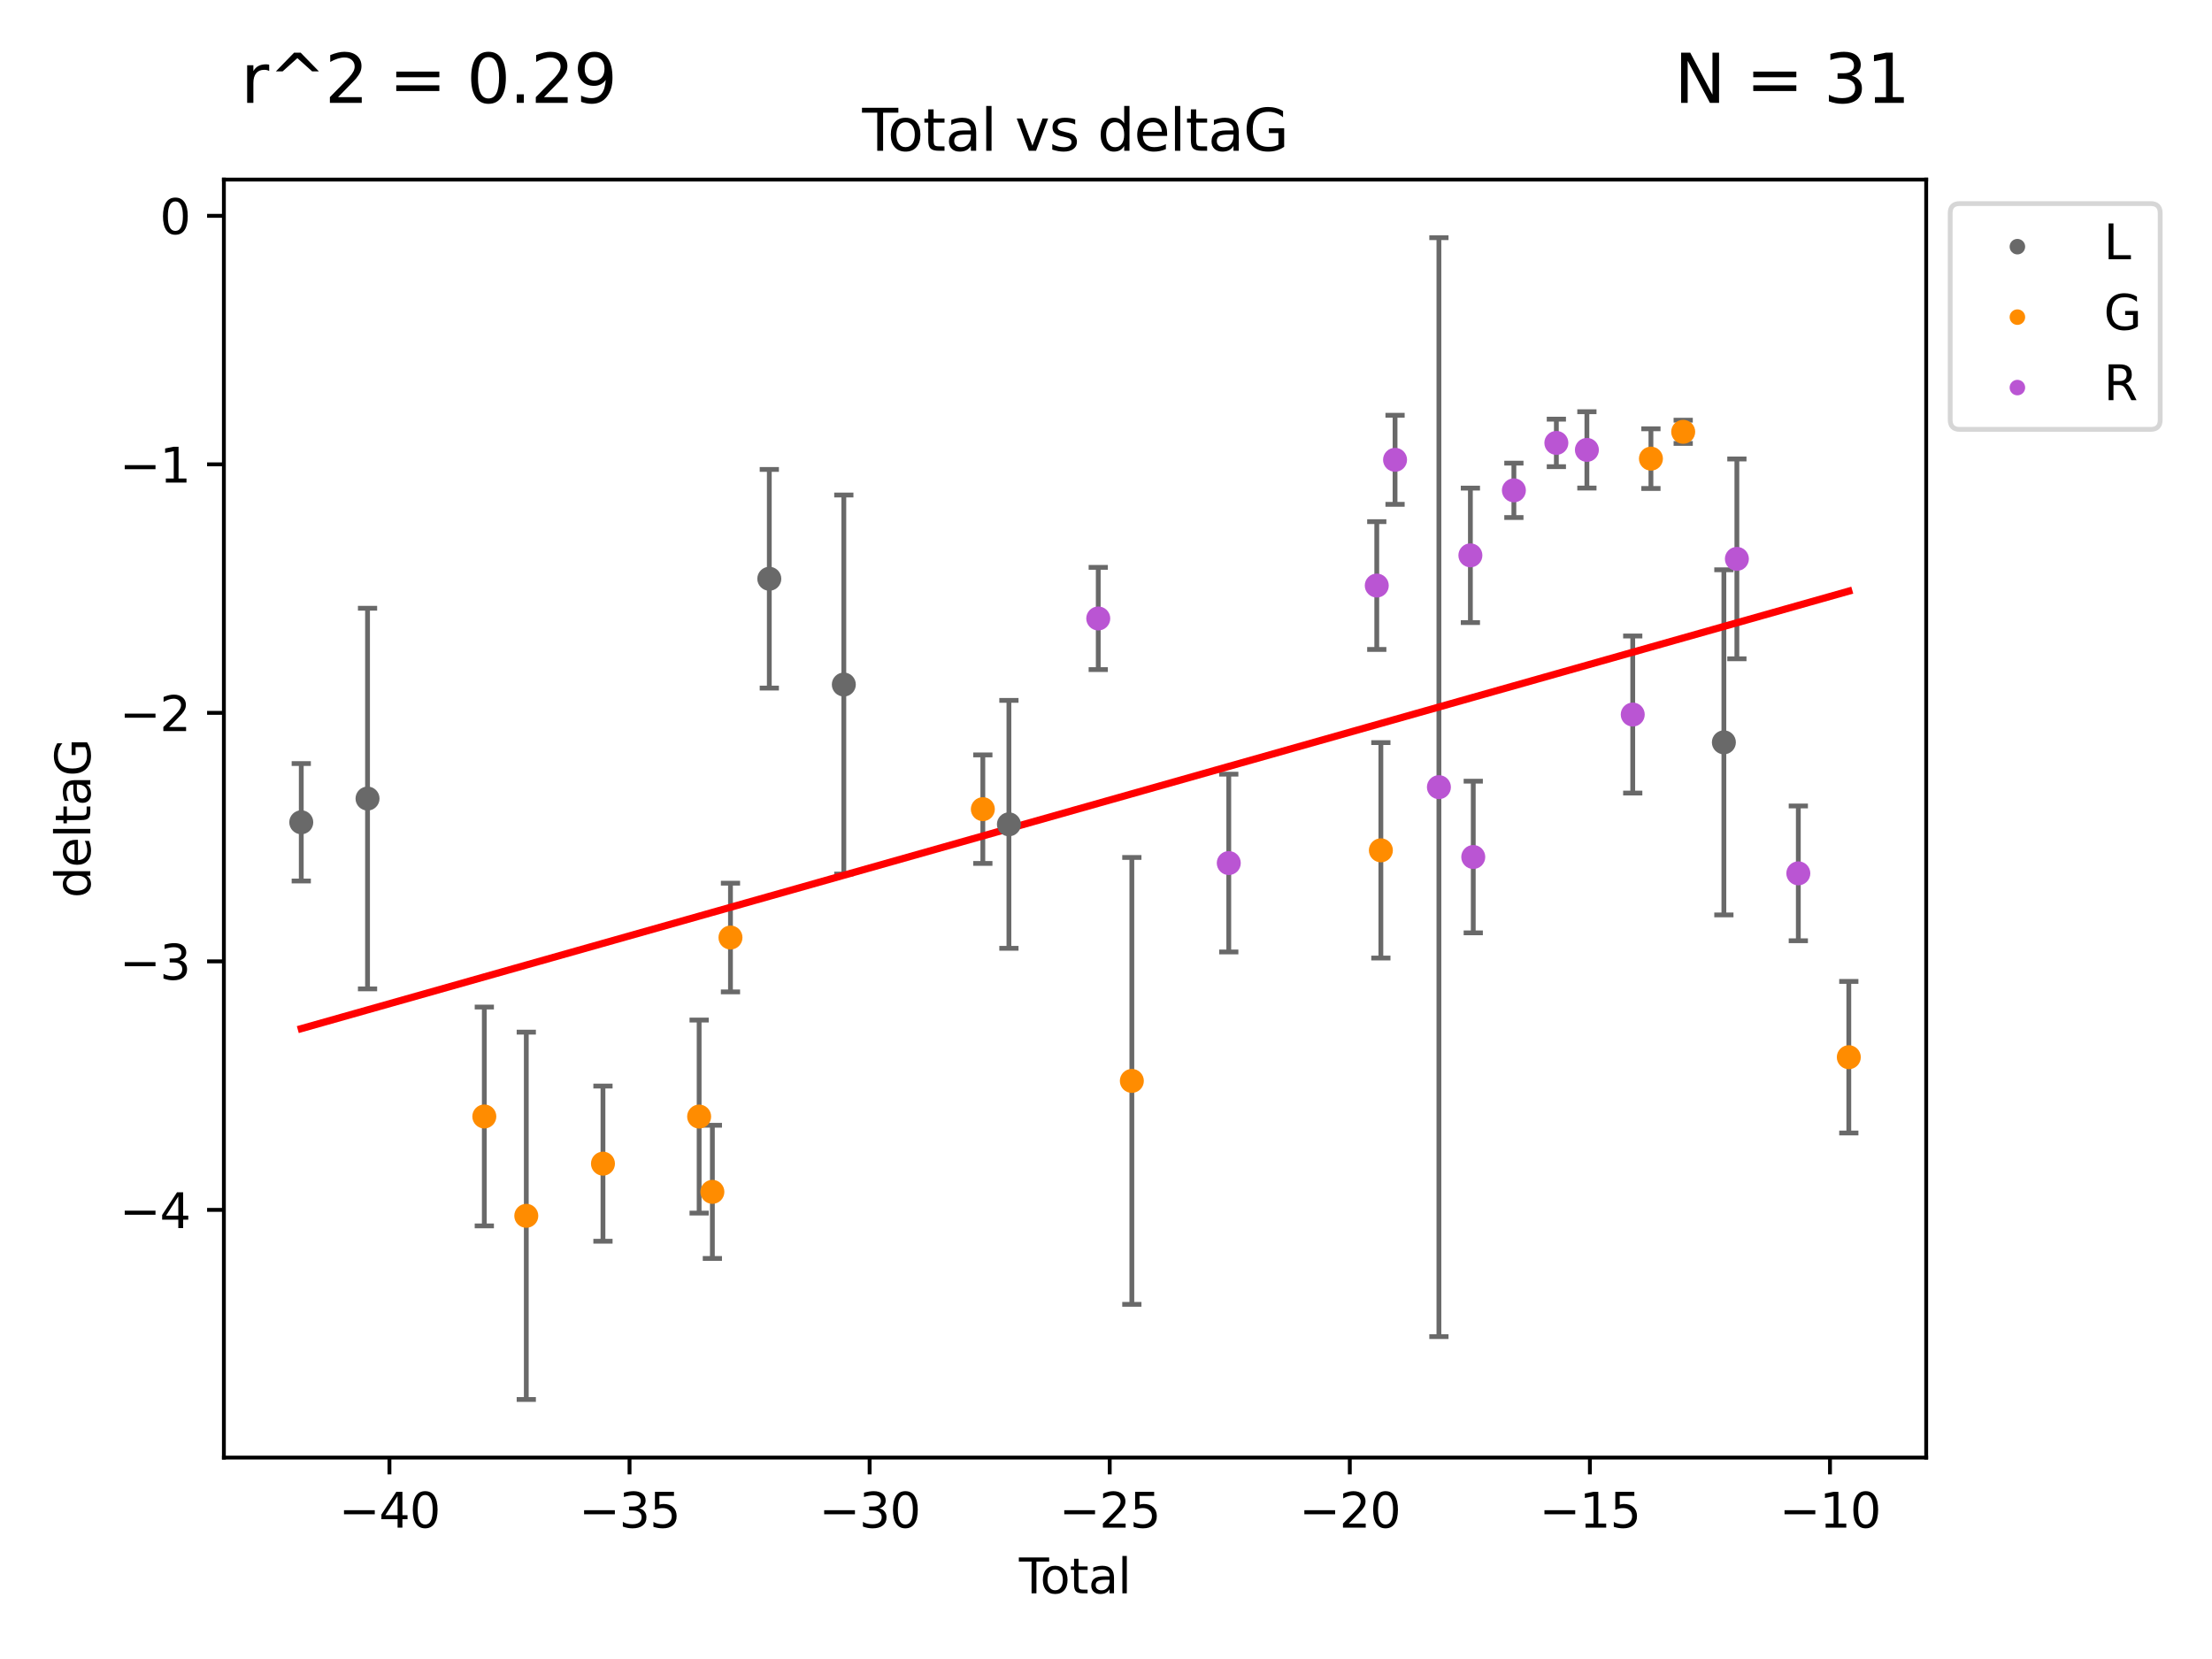<?xml version="1.0" encoding="utf-8" standalone="no"?>
<!DOCTYPE svg PUBLIC "-//W3C//DTD SVG 1.1//EN"
  "http://www.w3.org/Graphics/SVG/1.1/DTD/svg11.dtd">
<svg xmlns:xlink="http://www.w3.org/1999/xlink" width="460.8pt" height="345.6pt" viewBox="0 0 460.8 345.6" xmlns="http://www.w3.org/2000/svg" version="1.1">
 <defs>
  <style type="text/css">*{stroke-linejoin: round; stroke-linecap: butt}</style>
 </defs>
 <g id="figure_1">
  <g id="patch_1">
   <path d="M 0 345.6 
L 460.8 345.6 
L 460.8 0 
L 0 0 
z
" style="fill: #ffffff"/>
  </g>
  <g id="axes_1">
   <g id="patch_2">
    <path d="M 46.64 303.64 
L 401.26 303.64 
L 401.26 37.411 
L 46.64 37.411 
z
" style="fill: #ffffff"/>
   </g>
   <g id="PathCollection_1">
    <defs>
     <path id="m455bbceb36" d="M 0 1.118 
C 0.297 1.118 0.581 1 0.791 0.791 
C 1 0.581 1.118 0.297 1.118 0 
C 1.118 -0.297 1 -0.581 0.791 -0.791 
C 0.581 -1 0.297 -1.118 0 -1.118 
C -0.297 -1.118 -0.581 -1 -0.791 -0.791 
C -1 -0.581 -1.118 -0.297 -1.118 0 
C -1.118 0.297 -1 0.581 -0.791 0.791 
C -0.581 1 -0.297 1.118 0 1.118 
z
" style="stroke: #696969"/>
    </defs>
    <g clip-path="url(#p852f88cf7c)">
     <use xlink:href="#m455bbceb36" x="62.759" y="171.295" style="fill: #696969; stroke: #696969"/>
     <use xlink:href="#m455bbceb36" x="76.564" y="166.355" style="fill: #696969; stroke: #696969"/>
     <use xlink:href="#m455bbceb36" x="160.26" y="120.568" style="fill: #696969; stroke: #696969"/>
     <use xlink:href="#m455bbceb36" x="175.784" y="142.601" style="fill: #696969; stroke: #696969"/>
     <use xlink:href="#m455bbceb36" x="210.176" y="171.721" style="fill: #696969; stroke: #696969"/>
     <use xlink:href="#m455bbceb36" x="359.116" y="154.643" style="fill: #696969; stroke: #696969"/>
    </g>
   </g>
   <g id="PathCollection_2">
    <defs>
     <path id="m1432c9b100" d="M 0 1.118 
C 0.297 1.118 0.581 1 0.791 0.791 
C 1 0.581 1.118 0.297 1.118 0 
C 1.118 -0.297 1 -0.581 0.791 -0.791 
C 0.581 -1 0.297 -1.118 0 -1.118 
C -0.297 -1.118 -0.581 -1 -0.791 -0.791 
C -1 -0.581 -1.118 -0.297 -1.118 0 
C -1.118 0.297 -1 0.581 -0.791 0.791 
C -0.581 1 -0.297 1.118 0 1.118 
z
" style="stroke: #ff8c00"/>
    </defs>
    <g clip-path="url(#p852f88cf7c)">
     <use xlink:href="#m1432c9b100" x="100.891" y="232.582" style="fill: #ff8c00; stroke: #ff8c00"/>
     <use xlink:href="#m1432c9b100" x="109.636" y="253.277" style="fill: #ff8c00; stroke: #ff8c00"/>
     <use xlink:href="#m1432c9b100" x="125.608" y="242.408" style="fill: #ff8c00; stroke: #ff8c00"/>
     <use xlink:href="#m1432c9b100" x="145.643" y="232.601" style="fill: #ff8c00; stroke: #ff8c00"/>
     <use xlink:href="#m1432c9b100" x="148.4" y="248.286" style="fill: #ff8c00; stroke: #ff8c00"/>
     <use xlink:href="#m1432c9b100" x="152.171" y="195.305" style="fill: #ff8c00; stroke: #ff8c00"/>
     <use xlink:href="#m1432c9b100" x="204.743" y="168.563" style="fill: #ff8c00; stroke: #ff8c00"/>
     <use xlink:href="#m1432c9b100" x="235.784" y="225.172" style="fill: #ff8c00; stroke: #ff8c00"/>
     <use xlink:href="#m1432c9b100" x="287.661" y="177.138" style="fill: #ff8c00; stroke: #ff8c00"/>
     <use xlink:href="#m1432c9b100" x="343.919" y="95.543" style="fill: #ff8c00; stroke: #ff8c00"/>
     <use xlink:href="#m1432c9b100" x="350.64" y="89.954" style="fill: #ff8c00; stroke: #ff8c00"/>
     <use xlink:href="#m1432c9b100" x="385.141" y="220.235" style="fill: #ff8c00; stroke: #ff8c00"/>
    </g>
   </g>
   <g id="PathCollection_3">
    <defs>
     <path id="md6bf08901a" d="M 0 1.118 
C 0.297 1.118 0.581 1 0.791 0.791 
C 1 0.581 1.118 0.297 1.118 0 
C 1.118 -0.297 1 -0.581 0.791 -0.791 
C 0.581 -1 0.297 -1.118 0 -1.118 
C -0.297 -1.118 -0.581 -1 -0.791 -0.791 
C -1 -0.581 -1.118 -0.297 -1.118 0 
C -1.118 0.297 -1 0.581 -0.791 0.791 
C -0.581 1 -0.297 1.118 0 1.118 
z
" style="stroke: #ba55d3"/>
    </defs>
    <g clip-path="url(#p852f88cf7c)">
     <use xlink:href="#md6bf08901a" x="228.785" y="128.839" style="fill: #ba55d3; stroke: #ba55d3"/>
     <use xlink:href="#md6bf08901a" x="255.976" y="179.791" style="fill: #ba55d3; stroke: #ba55d3"/>
     <use xlink:href="#md6bf08901a" x="286.806" y="121.982" style="fill: #ba55d3; stroke: #ba55d3"/>
     <use xlink:href="#md6bf08901a" x="290.615" y="95.785" style="fill: #ba55d3; stroke: #ba55d3"/>
     <use xlink:href="#md6bf08901a" x="299.751" y="163.978" style="fill: #ba55d3; stroke: #ba55d3"/>
     <use xlink:href="#md6bf08901a" x="306.309" y="115.69" style="fill: #ba55d3; stroke: #ba55d3"/>
     <use xlink:href="#md6bf08901a" x="306.907" y="178.529" style="fill: #ba55d3; stroke: #ba55d3"/>
     <use xlink:href="#md6bf08901a" x="315.37" y="102.146" style="fill: #ba55d3; stroke: #ba55d3"/>
     <use xlink:href="#md6bf08901a" x="324.218" y="92.266" style="fill: #ba55d3; stroke: #ba55d3"/>
     <use xlink:href="#md6bf08901a" x="330.579" y="93.721" style="fill: #ba55d3; stroke: #ba55d3"/>
     <use xlink:href="#md6bf08901a" x="340.129" y="148.851" style="fill: #ba55d3; stroke: #ba55d3"/>
     <use xlink:href="#md6bf08901a" x="361.824" y="116.425" style="fill: #ba55d3; stroke: #ba55d3"/>
     <use xlink:href="#md6bf08901a" x="374.623" y="181.934" style="fill: #ba55d3; stroke: #ba55d3"/>
    </g>
   </g>
   <g id="matplotlib.axis_1">
    <g id="xtick_1">
     <g id="line2d_1">
      <defs>
       <path id="m90af98e771" d="M 0 0 
L 0 3.5 
" style="stroke: #000000; stroke-width: 0.8"/>
      </defs>
      <g>
       <use xlink:href="#m90af98e771" x="81.128" y="303.64" style="stroke: #000000; stroke-width: 0.8"/>
      </g>
     </g>
     <g id="text_1">
      <!-- −40 -->
      <g transform="translate(70.575 318.238)scale(0.1 -0.1)">
       <defs>
        <path id="DejaVuSans-2212" d="M 678 2272 
L 4684 2272 
L 4684 1741 
L 678 1741 
L 678 2272 
z
" transform="scale(0.016)"/>
        <path id="DejaVuSans-34" d="M 2419 4116 
L 825 1625 
L 2419 1625 
L 2419 4116 
z
M 2253 4666 
L 3047 4666 
L 3047 1625 
L 3713 1625 
L 3713 1100 
L 3047 1100 
L 3047 0 
L 2419 0 
L 2419 1100 
L 313 1100 
L 313 1709 
L 2253 4666 
z
" transform="scale(0.016)"/>
        <path id="DejaVuSans-30" d="M 2034 4250 
Q 1547 4250 1301 3770 
Q 1056 3291 1056 2328 
Q 1056 1369 1301 889 
Q 1547 409 2034 409 
Q 2525 409 2770 889 
Q 3016 1369 3016 2328 
Q 3016 3291 2770 3770 
Q 2525 4250 2034 4250 
z
M 2034 4750 
Q 2819 4750 3233 4129 
Q 3647 3509 3647 2328 
Q 3647 1150 3233 529 
Q 2819 -91 2034 -91 
Q 1250 -91 836 529 
Q 422 1150 422 2328 
Q 422 3509 836 4129 
Q 1250 4750 2034 4750 
z
" transform="scale(0.016)"/>
       </defs>
       <use xlink:href="#DejaVuSans-2212"/>
       <use xlink:href="#DejaVuSans-34" x="83.789"/>
       <use xlink:href="#DejaVuSans-30" x="147.412"/>
      </g>
     </g>
    </g>
    <g id="xtick_2">
     <g id="line2d_2">
      <g>
       <use xlink:href="#m90af98e771" x="131.143" y="303.64" style="stroke: #000000; stroke-width: 0.8"/>
      </g>
     </g>
     <g id="text_2">
      <!-- −35 -->
      <g transform="translate(120.591 318.238)scale(0.1 -0.1)">
       <defs>
        <path id="DejaVuSans-33" d="M 2597 2516 
Q 3050 2419 3304 2112 
Q 3559 1806 3559 1356 
Q 3559 666 3084 287 
Q 2609 -91 1734 -91 
Q 1441 -91 1130 -33 
Q 819 25 488 141 
L 488 750 
Q 750 597 1062 519 
Q 1375 441 1716 441 
Q 2309 441 2620 675 
Q 2931 909 2931 1356 
Q 2931 1769 2642 2001 
Q 2353 2234 1838 2234 
L 1294 2234 
L 1294 2753 
L 1863 2753 
Q 2328 2753 2575 2939 
Q 2822 3125 2822 3475 
Q 2822 3834 2567 4026 
Q 2313 4219 1838 4219 
Q 1578 4219 1281 4162 
Q 984 4106 628 3988 
L 628 4550 
Q 988 4650 1302 4700 
Q 1616 4750 1894 4750 
Q 2613 4750 3031 4423 
Q 3450 4097 3450 3541 
Q 3450 3153 3228 2886 
Q 3006 2619 2597 2516 
z
" transform="scale(0.016)"/>
        <path id="DejaVuSans-35" d="M 691 4666 
L 3169 4666 
L 3169 4134 
L 1269 4134 
L 1269 2991 
Q 1406 3038 1543 3061 
Q 1681 3084 1819 3084 
Q 2600 3084 3056 2656 
Q 3513 2228 3513 1497 
Q 3513 744 3044 326 
Q 2575 -91 1722 -91 
Q 1428 -91 1123 -41 
Q 819 9 494 109 
L 494 744 
Q 775 591 1075 516 
Q 1375 441 1709 441 
Q 2250 441 2565 725 
Q 2881 1009 2881 1497 
Q 2881 1984 2565 2268 
Q 2250 2553 1709 2553 
Q 1456 2553 1204 2497 
Q 953 2441 691 2322 
L 691 4666 
z
" transform="scale(0.016)"/>
       </defs>
       <use xlink:href="#DejaVuSans-2212"/>
       <use xlink:href="#DejaVuSans-33" x="83.789"/>
       <use xlink:href="#DejaVuSans-35" x="147.412"/>
      </g>
     </g>
    </g>
    <g id="xtick_3">
     <g id="line2d_3">
      <g>
       <use xlink:href="#m90af98e771" x="181.158" y="303.64" style="stroke: #000000; stroke-width: 0.8"/>
      </g>
     </g>
     <g id="text_3">
      <!-- −30 -->
      <g transform="translate(170.606 318.238)scale(0.1 -0.1)">
       <use xlink:href="#DejaVuSans-2212"/>
       <use xlink:href="#DejaVuSans-33" x="83.789"/>
       <use xlink:href="#DejaVuSans-30" x="147.412"/>
      </g>
     </g>
    </g>
    <g id="xtick_4">
     <g id="line2d_4">
      <g>
       <use xlink:href="#m90af98e771" x="231.174" y="303.64" style="stroke: #000000; stroke-width: 0.8"/>
      </g>
     </g>
     <g id="text_4">
      <!-- −25 -->
      <g transform="translate(220.621 318.238)scale(0.1 -0.1)">
       <defs>
        <path id="DejaVuSans-32" d="M 1228 531 
L 3431 531 
L 3431 0 
L 469 0 
L 469 531 
Q 828 903 1448 1529 
Q 2069 2156 2228 2338 
Q 2531 2678 2651 2914 
Q 2772 3150 2772 3378 
Q 2772 3750 2511 3984 
Q 2250 4219 1831 4219 
Q 1534 4219 1204 4116 
Q 875 4013 500 3803 
L 500 4441 
Q 881 4594 1212 4672 
Q 1544 4750 1819 4750 
Q 2544 4750 2975 4387 
Q 3406 4025 3406 3419 
Q 3406 3131 3298 2873 
Q 3191 2616 2906 2266 
Q 2828 2175 2409 1742 
Q 1991 1309 1228 531 
z
" transform="scale(0.016)"/>
       </defs>
       <use xlink:href="#DejaVuSans-2212"/>
       <use xlink:href="#DejaVuSans-32" x="83.789"/>
       <use xlink:href="#DejaVuSans-35" x="147.412"/>
      </g>
     </g>
    </g>
    <g id="xtick_5">
     <g id="line2d_5">
      <g>
       <use xlink:href="#m90af98e771" x="281.189" y="303.64" style="stroke: #000000; stroke-width: 0.8"/>
      </g>
     </g>
     <g id="text_5">
      <!-- −20 -->
      <g transform="translate(270.637 318.238)scale(0.1 -0.1)">
       <use xlink:href="#DejaVuSans-2212"/>
       <use xlink:href="#DejaVuSans-32" x="83.789"/>
       <use xlink:href="#DejaVuSans-30" x="147.412"/>
      </g>
     </g>
    </g>
    <g id="xtick_6">
     <g id="line2d_6">
      <g>
       <use xlink:href="#m90af98e771" x="331.205" y="303.64" style="stroke: #000000; stroke-width: 0.8"/>
      </g>
     </g>
     <g id="text_6">
      <!-- −15 -->
      <g transform="translate(320.652 318.238)scale(0.1 -0.1)">
       <defs>
        <path id="DejaVuSans-31" d="M 794 531 
L 1825 531 
L 1825 4091 
L 703 3866 
L 703 4441 
L 1819 4666 
L 2450 4666 
L 2450 531 
L 3481 531 
L 3481 0 
L 794 0 
L 794 531 
z
" transform="scale(0.016)"/>
       </defs>
       <use xlink:href="#DejaVuSans-2212"/>
       <use xlink:href="#DejaVuSans-31" x="83.789"/>
       <use xlink:href="#DejaVuSans-35" x="147.412"/>
      </g>
     </g>
    </g>
    <g id="xtick_7">
     <g id="line2d_7">
      <g>
       <use xlink:href="#m90af98e771" x="381.22" y="303.64" style="stroke: #000000; stroke-width: 0.8"/>
      </g>
     </g>
     <g id="text_7">
      <!-- −10 -->
      <g transform="translate(370.668 318.238)scale(0.1 -0.1)">
       <use xlink:href="#DejaVuSans-2212"/>
       <use xlink:href="#DejaVuSans-31" x="83.789"/>
       <use xlink:href="#DejaVuSans-30" x="147.412"/>
      </g>
     </g>
    </g>
    <g id="text_8">
     <!-- Total -->
     <g transform="translate(212.273 331.917)scale(0.1 -0.1)">
      <defs>
       <path id="DejaVuSans-54" d="M -19 4666 
L 3928 4666 
L 3928 4134 
L 2272 4134 
L 2272 0 
L 1638 0 
L 1638 4134 
L -19 4134 
L -19 4666 
z
" transform="scale(0.016)"/>
       <path id="DejaVuSans-6f" d="M 1959 3097 
Q 1497 3097 1228 2736 
Q 959 2375 959 1747 
Q 959 1119 1226 758 
Q 1494 397 1959 397 
Q 2419 397 2687 759 
Q 2956 1122 2956 1747 
Q 2956 2369 2687 2733 
Q 2419 3097 1959 3097 
z
M 1959 3584 
Q 2709 3584 3137 3096 
Q 3566 2609 3566 1747 
Q 3566 888 3137 398 
Q 2709 -91 1959 -91 
Q 1206 -91 779 398 
Q 353 888 353 1747 
Q 353 2609 779 3096 
Q 1206 3584 1959 3584 
z
" transform="scale(0.016)"/>
       <path id="DejaVuSans-74" d="M 1172 4494 
L 1172 3500 
L 2356 3500 
L 2356 3053 
L 1172 3053 
L 1172 1153 
Q 1172 725 1289 603 
Q 1406 481 1766 481 
L 2356 481 
L 2356 0 
L 1766 0 
Q 1100 0 847 248 
Q 594 497 594 1153 
L 594 3053 
L 172 3053 
L 172 3500 
L 594 3500 
L 594 4494 
L 1172 4494 
z
" transform="scale(0.016)"/>
       <path id="DejaVuSans-61" d="M 2194 1759 
Q 1497 1759 1228 1600 
Q 959 1441 959 1056 
Q 959 750 1161 570 
Q 1363 391 1709 391 
Q 2188 391 2477 730 
Q 2766 1069 2766 1631 
L 2766 1759 
L 2194 1759 
z
M 3341 1997 
L 3341 0 
L 2766 0 
L 2766 531 
Q 2569 213 2275 61 
Q 1981 -91 1556 -91 
Q 1019 -91 701 211 
Q 384 513 384 1019 
Q 384 1609 779 1909 
Q 1175 2209 1959 2209 
L 2766 2209 
L 2766 2266 
Q 2766 2663 2505 2880 
Q 2244 3097 1772 3097 
Q 1472 3097 1187 3025 
Q 903 2953 641 2809 
L 641 3341 
Q 956 3463 1253 3523 
Q 1550 3584 1831 3584 
Q 2591 3584 2966 3190 
Q 3341 2797 3341 1997 
z
" transform="scale(0.016)"/>
       <path id="DejaVuSans-6c" d="M 603 4863 
L 1178 4863 
L 1178 0 
L 603 0 
L 603 4863 
z
" transform="scale(0.016)"/>
      </defs>
      <use xlink:href="#DejaVuSans-54"/>
      <use xlink:href="#DejaVuSans-6f" x="44.084"/>
      <use xlink:href="#DejaVuSans-74" x="105.266"/>
      <use xlink:href="#DejaVuSans-61" x="144.475"/>
      <use xlink:href="#DejaVuSans-6c" x="205.754"/>
     </g>
    </g>
   </g>
   <g id="matplotlib.axis_2">
    <g id="ytick_1">
     <g id="line2d_8">
      <defs>
       <path id="m47ec7e660b" d="M 0 0 
L -3.5 0 
" style="stroke: #000000; stroke-width: 0.8"/>
      </defs>
      <g>
       <use xlink:href="#m47ec7e660b" x="46.64" y="252.039" style="stroke: #000000; stroke-width: 0.8"/>
      </g>
     </g>
     <g id="text_9">
      <!-- −4 -->
      <g transform="translate(24.898 255.839)scale(0.1 -0.1)">
       <use xlink:href="#DejaVuSans-2212"/>
       <use xlink:href="#DejaVuSans-34" x="83.789"/>
      </g>
     </g>
    </g>
    <g id="ytick_2">
     <g id="line2d_9">
      <g>
       <use xlink:href="#m47ec7e660b" x="46.64" y="200.27" style="stroke: #000000; stroke-width: 0.8"/>
      </g>
     </g>
     <g id="text_10">
      <!-- −3 -->
      <g transform="translate(24.898 204.069)scale(0.1 -0.1)">
       <use xlink:href="#DejaVuSans-2212"/>
       <use xlink:href="#DejaVuSans-33" x="83.789"/>
      </g>
     </g>
    </g>
    <g id="ytick_3">
     <g id="line2d_10">
      <g>
       <use xlink:href="#m47ec7e660b" x="46.64" y="148.501" style="stroke: #000000; stroke-width: 0.8"/>
      </g>
     </g>
     <g id="text_11">
      <!-- −2 -->
      <g transform="translate(24.898 152.3)scale(0.1 -0.1)">
       <use xlink:href="#DejaVuSans-2212"/>
       <use xlink:href="#DejaVuSans-32" x="83.789"/>
      </g>
     </g>
    </g>
    <g id="ytick_4">
     <g id="line2d_11">
      <g>
       <use xlink:href="#m47ec7e660b" x="46.64" y="96.732" style="stroke: #000000; stroke-width: 0.8"/>
      </g>
     </g>
     <g id="text_12">
      <!-- −1 -->
      <g transform="translate(24.898 100.531)scale(0.1 -0.1)">
       <use xlink:href="#DejaVuSans-2212"/>
       <use xlink:href="#DejaVuSans-31" x="83.789"/>
      </g>
     </g>
    </g>
    <g id="ytick_5">
     <g id="line2d_12">
      <g>
       <use xlink:href="#m47ec7e660b" x="46.64" y="44.962" style="stroke: #000000; stroke-width: 0.8"/>
      </g>
     </g>
     <g id="text_13">
      <!-- 0 -->
      <g transform="translate(33.278 48.762)scale(0.1 -0.1)">
       <use xlink:href="#DejaVuSans-30"/>
      </g>
     </g>
    </g>
    <g id="text_14">
     <!-- deltaG -->
     <g transform="translate(18.818 187.064)rotate(-90)scale(0.1 -0.1)">
      <defs>
       <path id="DejaVuSans-64" d="M 2906 2969 
L 2906 4863 
L 3481 4863 
L 3481 0 
L 2906 0 
L 2906 525 
Q 2725 213 2448 61 
Q 2172 -91 1784 -91 
Q 1150 -91 751 415 
Q 353 922 353 1747 
Q 353 2572 751 3078 
Q 1150 3584 1784 3584 
Q 2172 3584 2448 3432 
Q 2725 3281 2906 2969 
z
M 947 1747 
Q 947 1113 1208 752 
Q 1469 391 1925 391 
Q 2381 391 2643 752 
Q 2906 1113 2906 1747 
Q 2906 2381 2643 2742 
Q 2381 3103 1925 3103 
Q 1469 3103 1208 2742 
Q 947 2381 947 1747 
z
" transform="scale(0.016)"/>
       <path id="DejaVuSans-65" d="M 3597 1894 
L 3597 1613 
L 953 1613 
Q 991 1019 1311 708 
Q 1631 397 2203 397 
Q 2534 397 2845 478 
Q 3156 559 3463 722 
L 3463 178 
Q 3153 47 2828 -22 
Q 2503 -91 2169 -91 
Q 1331 -91 842 396 
Q 353 884 353 1716 
Q 353 2575 817 3079 
Q 1281 3584 2069 3584 
Q 2775 3584 3186 3129 
Q 3597 2675 3597 1894 
z
M 3022 2063 
Q 3016 2534 2758 2815 
Q 2500 3097 2075 3097 
Q 1594 3097 1305 2825 
Q 1016 2553 972 2059 
L 3022 2063 
z
" transform="scale(0.016)"/>
       <path id="DejaVuSans-47" d="M 3809 666 
L 3809 1919 
L 2778 1919 
L 2778 2438 
L 4434 2438 
L 4434 434 
Q 4069 175 3628 42 
Q 3188 -91 2688 -91 
Q 1594 -91 976 548 
Q 359 1188 359 2328 
Q 359 3472 976 4111 
Q 1594 4750 2688 4750 
Q 3144 4750 3555 4637 
Q 3966 4525 4313 4306 
L 4313 3634 
Q 3963 3931 3569 4081 
Q 3175 4231 2741 4231 
Q 1884 4231 1454 3753 
Q 1025 3275 1025 2328 
Q 1025 1384 1454 906 
Q 1884 428 2741 428 
Q 3075 428 3337 486 
Q 3600 544 3809 666 
z
" transform="scale(0.016)"/>
      </defs>
      <use xlink:href="#DejaVuSans-64"/>
      <use xlink:href="#DejaVuSans-65" x="63.477"/>
      <use xlink:href="#DejaVuSans-6c" x="125"/>
      <use xlink:href="#DejaVuSans-74" x="152.783"/>
      <use xlink:href="#DejaVuSans-61" x="191.992"/>
      <use xlink:href="#DejaVuSans-47" x="253.271"/>
     </g>
    </g>
   </g>
   <g id="LineCollection_1">
    <path d="M 62.759 183.524 
L 62.759 159.065 
" clip-path="url(#p852f88cf7c)" style="fill: none; stroke: #696969"/>
    <path d="M 76.564 206.006 
L 76.564 126.704 
" clip-path="url(#p852f88cf7c)" style="fill: none; stroke: #696969"/>
    <path d="M 160.26 143.338 
L 160.26 97.797 
" clip-path="url(#p852f88cf7c)" style="fill: none; stroke: #696969"/>
    <path d="M 175.784 182.081 
L 175.784 103.122 
" clip-path="url(#p852f88cf7c)" style="fill: none; stroke: #696969"/>
    <path d="M 210.176 197.544 
L 210.176 145.898 
" clip-path="url(#p852f88cf7c)" style="fill: none; stroke: #696969"/>
    <path d="M 359.116 190.591 
L 359.116 118.695 
" clip-path="url(#p852f88cf7c)" style="fill: none; stroke: #696969"/>
   </g>
   <g id="line2d_13">
    <defs>
     <path id="m15f3e0abde" d="M 2 0 
L -2 -0 
" style="stroke: #696969"/>
    </defs>
    <g clip-path="url(#p852f88cf7c)">
     <use xlink:href="#m15f3e0abde" x="62.759" y="183.524" style="fill: #696969; stroke: #696969"/>
     <use xlink:href="#m15f3e0abde" x="76.564" y="206.006" style="fill: #696969; stroke: #696969"/>
     <use xlink:href="#m15f3e0abde" x="160.26" y="143.338" style="fill: #696969; stroke: #696969"/>
     <use xlink:href="#m15f3e0abde" x="175.784" y="182.081" style="fill: #696969; stroke: #696969"/>
     <use xlink:href="#m15f3e0abde" x="210.176" y="197.544" style="fill: #696969; stroke: #696969"/>
     <use xlink:href="#m15f3e0abde" x="359.116" y="190.591" style="fill: #696969; stroke: #696969"/>
    </g>
   </g>
   <g id="line2d_14">
    <g clip-path="url(#p852f88cf7c)">
     <use xlink:href="#m15f3e0abde" x="62.759" y="159.065" style="fill: #696969; stroke: #696969"/>
     <use xlink:href="#m15f3e0abde" x="76.564" y="126.704" style="fill: #696969; stroke: #696969"/>
     <use xlink:href="#m15f3e0abde" x="160.26" y="97.797" style="fill: #696969; stroke: #696969"/>
     <use xlink:href="#m15f3e0abde" x="175.784" y="103.122" style="fill: #696969; stroke: #696969"/>
     <use xlink:href="#m15f3e0abde" x="210.176" y="145.898" style="fill: #696969; stroke: #696969"/>
     <use xlink:href="#m15f3e0abde" x="359.116" y="118.695" style="fill: #696969; stroke: #696969"/>
    </g>
   </g>
   <g id="LineCollection_2">
    <path d="M 100.891 255.374 
L 100.891 209.79 
" clip-path="url(#p852f88cf7c)" style="fill: none; stroke: #696969"/>
    <path d="M 109.636 291.539 
L 109.636 215.016 
" clip-path="url(#p852f88cf7c)" style="fill: none; stroke: #696969"/>
    <path d="M 125.608 258.571 
L 125.608 226.245 
" clip-path="url(#p852f88cf7c)" style="fill: none; stroke: #696969"/>
    <path d="M 145.643 252.705 
L 145.643 212.497 
" clip-path="url(#p852f88cf7c)" style="fill: none; stroke: #696969"/>
    <path d="M 148.4 262.16 
L 148.4 234.411 
" clip-path="url(#p852f88cf7c)" style="fill: none; stroke: #696969"/>
    <path d="M 152.171 206.628 
L 152.171 183.982 
" clip-path="url(#p852f88cf7c)" style="fill: none; stroke: #696969"/>
    <path d="M 204.743 179.865 
L 204.743 157.261 
" clip-path="url(#p852f88cf7c)" style="fill: none; stroke: #696969"/>
    <path d="M 235.784 271.717 
L 235.784 178.627 
" clip-path="url(#p852f88cf7c)" style="fill: none; stroke: #696969"/>
    <path d="M 287.661 199.574 
L 287.661 154.702 
" clip-path="url(#p852f88cf7c)" style="fill: none; stroke: #696969"/>
    <path d="M 343.919 101.758 
L 343.919 89.327 
" clip-path="url(#p852f88cf7c)" style="fill: none; stroke: #696969"/>
    <path d="M 350.64 92.372 
L 350.64 87.537 
" clip-path="url(#p852f88cf7c)" style="fill: none; stroke: #696969"/>
    <path d="M 385.141 236.023 
L 385.141 204.447 
" clip-path="url(#p852f88cf7c)" style="fill: none; stroke: #696969"/>
   </g>
   <g id="line2d_15">
    <g clip-path="url(#p852f88cf7c)">
     <use xlink:href="#m15f3e0abde" x="100.891" y="255.374" style="fill: #696969; stroke: #696969"/>
     <use xlink:href="#m15f3e0abde" x="109.636" y="291.539" style="fill: #696969; stroke: #696969"/>
     <use xlink:href="#m15f3e0abde" x="125.608" y="258.571" style="fill: #696969; stroke: #696969"/>
     <use xlink:href="#m15f3e0abde" x="145.643" y="252.705" style="fill: #696969; stroke: #696969"/>
     <use xlink:href="#m15f3e0abde" x="148.4" y="262.16" style="fill: #696969; stroke: #696969"/>
     <use xlink:href="#m15f3e0abde" x="152.171" y="206.628" style="fill: #696969; stroke: #696969"/>
     <use xlink:href="#m15f3e0abde" x="204.743" y="179.865" style="fill: #696969; stroke: #696969"/>
     <use xlink:href="#m15f3e0abde" x="235.784" y="271.717" style="fill: #696969; stroke: #696969"/>
     <use xlink:href="#m15f3e0abde" x="287.661" y="199.574" style="fill: #696969; stroke: #696969"/>
     <use xlink:href="#m15f3e0abde" x="343.919" y="101.758" style="fill: #696969; stroke: #696969"/>
     <use xlink:href="#m15f3e0abde" x="350.64" y="92.372" style="fill: #696969; stroke: #696969"/>
     <use xlink:href="#m15f3e0abde" x="385.141" y="236.023" style="fill: #696969; stroke: #696969"/>
    </g>
   </g>
   <g id="line2d_16">
    <g clip-path="url(#p852f88cf7c)">
     <use xlink:href="#m15f3e0abde" x="100.891" y="209.79" style="fill: #696969; stroke: #696969"/>
     <use xlink:href="#m15f3e0abde" x="109.636" y="215.016" style="fill: #696969; stroke: #696969"/>
     <use xlink:href="#m15f3e0abde" x="125.608" y="226.245" style="fill: #696969; stroke: #696969"/>
     <use xlink:href="#m15f3e0abde" x="145.643" y="212.497" style="fill: #696969; stroke: #696969"/>
     <use xlink:href="#m15f3e0abde" x="148.4" y="234.411" style="fill: #696969; stroke: #696969"/>
     <use xlink:href="#m15f3e0abde" x="152.171" y="183.982" style="fill: #696969; stroke: #696969"/>
     <use xlink:href="#m15f3e0abde" x="204.743" y="157.261" style="fill: #696969; stroke: #696969"/>
     <use xlink:href="#m15f3e0abde" x="235.784" y="178.627" style="fill: #696969; stroke: #696969"/>
     <use xlink:href="#m15f3e0abde" x="287.661" y="154.702" style="fill: #696969; stroke: #696969"/>
     <use xlink:href="#m15f3e0abde" x="343.919" y="89.327" style="fill: #696969; stroke: #696969"/>
     <use xlink:href="#m15f3e0abde" x="350.64" y="87.537" style="fill: #696969; stroke: #696969"/>
     <use xlink:href="#m15f3e0abde" x="385.141" y="204.447" style="fill: #696969; stroke: #696969"/>
    </g>
   </g>
   <g id="LineCollection_3">
    <path d="M 228.785 139.485 
L 228.785 118.194 
" clip-path="url(#p852f88cf7c)" style="fill: none; stroke: #696969"/>
    <path d="M 255.976 198.308 
L 255.976 161.273 
" clip-path="url(#p852f88cf7c)" style="fill: none; stroke: #696969"/>
    <path d="M 286.806 135.291 
L 286.806 108.672 
" clip-path="url(#p852f88cf7c)" style="fill: none; stroke: #696969"/>
    <path d="M 290.615 105.064 
L 290.615 86.506 
" clip-path="url(#p852f88cf7c)" style="fill: none; stroke: #696969"/>
    <path d="M 299.751 278.443 
L 299.751 49.513 
" clip-path="url(#p852f88cf7c)" style="fill: none; stroke: #696969"/>
    <path d="M 306.309 129.696 
L 306.309 101.685 
" clip-path="url(#p852f88cf7c)" style="fill: none; stroke: #696969"/>
    <path d="M 306.907 194.325 
L 306.907 162.734 
" clip-path="url(#p852f88cf7c)" style="fill: none; stroke: #696969"/>
    <path d="M 315.37 107.81 
L 315.37 96.482 
" clip-path="url(#p852f88cf7c)" style="fill: none; stroke: #696969"/>
    <path d="M 324.218 97.215 
L 324.218 87.317 
" clip-path="url(#p852f88cf7c)" style="fill: none; stroke: #696969"/>
    <path d="M 330.579 101.671 
L 330.579 85.771 
" clip-path="url(#p852f88cf7c)" style="fill: none; stroke: #696969"/>
    <path d="M 340.129 165.21 
L 340.129 132.491 
" clip-path="url(#p852f88cf7c)" style="fill: none; stroke: #696969"/>
    <path d="M 361.824 137.238 
L 361.824 95.611 
" clip-path="url(#p852f88cf7c)" style="fill: none; stroke: #696969"/>
    <path d="M 374.623 195.972 
L 374.623 167.896 
" clip-path="url(#p852f88cf7c)" style="fill: none; stroke: #696969"/>
   </g>
   <g id="line2d_17">
    <g clip-path="url(#p852f88cf7c)">
     <use xlink:href="#m15f3e0abde" x="228.785" y="139.485" style="fill: #696969; stroke: #696969"/>
     <use xlink:href="#m15f3e0abde" x="255.976" y="198.308" style="fill: #696969; stroke: #696969"/>
     <use xlink:href="#m15f3e0abde" x="286.806" y="135.291" style="fill: #696969; stroke: #696969"/>
     <use xlink:href="#m15f3e0abde" x="290.615" y="105.064" style="fill: #696969; stroke: #696969"/>
     <use xlink:href="#m15f3e0abde" x="299.751" y="278.443" style="fill: #696969; stroke: #696969"/>
     <use xlink:href="#m15f3e0abde" x="306.309" y="129.696" style="fill: #696969; stroke: #696969"/>
     <use xlink:href="#m15f3e0abde" x="306.907" y="194.325" style="fill: #696969; stroke: #696969"/>
     <use xlink:href="#m15f3e0abde" x="315.37" y="107.81" style="fill: #696969; stroke: #696969"/>
     <use xlink:href="#m15f3e0abde" x="324.218" y="97.215" style="fill: #696969; stroke: #696969"/>
     <use xlink:href="#m15f3e0abde" x="330.579" y="101.671" style="fill: #696969; stroke: #696969"/>
     <use xlink:href="#m15f3e0abde" x="340.129" y="165.21" style="fill: #696969; stroke: #696969"/>
     <use xlink:href="#m15f3e0abde" x="361.824" y="137.238" style="fill: #696969; stroke: #696969"/>
     <use xlink:href="#m15f3e0abde" x="374.623" y="195.972" style="fill: #696969; stroke: #696969"/>
    </g>
   </g>
   <g id="line2d_18">
    <g clip-path="url(#p852f88cf7c)">
     <use xlink:href="#m15f3e0abde" x="228.785" y="118.194" style="fill: #696969; stroke: #696969"/>
     <use xlink:href="#m15f3e0abde" x="255.976" y="161.273" style="fill: #696969; stroke: #696969"/>
     <use xlink:href="#m15f3e0abde" x="286.806" y="108.672" style="fill: #696969; stroke: #696969"/>
     <use xlink:href="#m15f3e0abde" x="290.615" y="86.506" style="fill: #696969; stroke: #696969"/>
     <use xlink:href="#m15f3e0abde" x="299.751" y="49.513" style="fill: #696969; stroke: #696969"/>
     <use xlink:href="#m15f3e0abde" x="306.309" y="101.685" style="fill: #696969; stroke: #696969"/>
     <use xlink:href="#m15f3e0abde" x="306.907" y="162.734" style="fill: #696969; stroke: #696969"/>
     <use xlink:href="#m15f3e0abde" x="315.37" y="96.482" style="fill: #696969; stroke: #696969"/>
     <use xlink:href="#m15f3e0abde" x="324.218" y="87.317" style="fill: #696969; stroke: #696969"/>
     <use xlink:href="#m15f3e0abde" x="330.579" y="85.771" style="fill: #696969; stroke: #696969"/>
     <use xlink:href="#m15f3e0abde" x="340.129" y="132.491" style="fill: #696969; stroke: #696969"/>
     <use xlink:href="#m15f3e0abde" x="361.824" y="95.611" style="fill: #696969; stroke: #696969"/>
     <use xlink:href="#m15f3e0abde" x="374.623" y="167.896" style="fill: #696969; stroke: #696969"/>
    </g>
   </g>
   <g id="line2d_19">
    <path d="M 62.759 214.284 
L 76.564 210.381 
L 100.891 203.504 
L 109.636 201.031 
L 125.608 196.516 
L 145.643 190.852 
L 148.4 190.072 
L 152.171 189.006 
L 160.26 186.72 
L 175.784 182.331 
L 204.743 174.144 
L 210.176 172.608 
L 228.785 167.347 
L 235.784 165.368 
L 255.976 159.66 
L 286.806 150.944 
L 287.661 150.702 
L 290.615 149.867 
L 299.751 147.284 
L 306.309 145.43 
L 306.907 145.261 
L 315.37 142.869 
L 324.218 140.367 
L 330.579 138.569 
L 340.129 135.869 
L 343.919 134.798 
L 350.64 132.898 
L 359.116 130.501 
L 361.824 129.736 
L 374.623 126.117 
L 385.141 123.144 
" clip-path="url(#p852f88cf7c)" style="fill: none; stroke: #ff0000; stroke-width: 1.5; stroke-linecap: square"/>
   </g>
   <g id="line2d_20">
    <defs>
     <path id="m359ec7bef0" d="M 0 2 
C 0.53 2 1.039 1.789 1.414 1.414 
C 1.789 1.039 2 0.53 2 0 
C 2 -0.53 1.789 -1.039 1.414 -1.414 
C 1.039 -1.789 0.53 -2 0 -2 
C -0.53 -2 -1.039 -1.789 -1.414 -1.414 
C -1.789 -1.039 -2 -0.53 -2 0 
C -2 0.53 -1.789 1.039 -1.414 1.414 
C -1.039 1.789 -0.53 2 0 2 
z
" style="stroke: #696969"/>
    </defs>
    <g clip-path="url(#p852f88cf7c)">
     <use xlink:href="#m359ec7bef0" x="62.759" y="171.295" style="fill: #696969; stroke: #696969"/>
     <use xlink:href="#m359ec7bef0" x="76.564" y="166.355" style="fill: #696969; stroke: #696969"/>
     <use xlink:href="#m359ec7bef0" x="160.26" y="120.568" style="fill: #696969; stroke: #696969"/>
     <use xlink:href="#m359ec7bef0" x="175.784" y="142.601" style="fill: #696969; stroke: #696969"/>
     <use xlink:href="#m359ec7bef0" x="210.176" y="171.721" style="fill: #696969; stroke: #696969"/>
     <use xlink:href="#m359ec7bef0" x="359.116" y="154.643" style="fill: #696969; stroke: #696969"/>
    </g>
   </g>
   <g id="line2d_21">
    <defs>
     <path id="m860dbff7b2" d="M 0 2 
C 0.53 2 1.039 1.789 1.414 1.414 
C 1.789 1.039 2 0.53 2 0 
C 2 -0.53 1.789 -1.039 1.414 -1.414 
C 1.039 -1.789 0.53 -2 0 -2 
C -0.53 -2 -1.039 -1.789 -1.414 -1.414 
C -1.789 -1.039 -2 -0.53 -2 0 
C -2 0.53 -1.789 1.039 -1.414 1.414 
C -1.039 1.789 -0.53 2 0 2 
z
" style="stroke: #ff8c00"/>
    </defs>
    <g clip-path="url(#p852f88cf7c)">
     <use xlink:href="#m860dbff7b2" x="100.891" y="232.582" style="fill: #ff8c00; stroke: #ff8c00"/>
     <use xlink:href="#m860dbff7b2" x="109.636" y="253.277" style="fill: #ff8c00; stroke: #ff8c00"/>
     <use xlink:href="#m860dbff7b2" x="125.608" y="242.408" style="fill: #ff8c00; stroke: #ff8c00"/>
     <use xlink:href="#m860dbff7b2" x="145.643" y="232.601" style="fill: #ff8c00; stroke: #ff8c00"/>
     <use xlink:href="#m860dbff7b2" x="148.4" y="248.286" style="fill: #ff8c00; stroke: #ff8c00"/>
     <use xlink:href="#m860dbff7b2" x="152.171" y="195.305" style="fill: #ff8c00; stroke: #ff8c00"/>
     <use xlink:href="#m860dbff7b2" x="204.743" y="168.563" style="fill: #ff8c00; stroke: #ff8c00"/>
     <use xlink:href="#m860dbff7b2" x="235.784" y="225.172" style="fill: #ff8c00; stroke: #ff8c00"/>
     <use xlink:href="#m860dbff7b2" x="287.661" y="177.138" style="fill: #ff8c00; stroke: #ff8c00"/>
     <use xlink:href="#m860dbff7b2" x="343.919" y="95.543" style="fill: #ff8c00; stroke: #ff8c00"/>
     <use xlink:href="#m860dbff7b2" x="350.64" y="89.954" style="fill: #ff8c00; stroke: #ff8c00"/>
     <use xlink:href="#m860dbff7b2" x="385.141" y="220.235" style="fill: #ff8c00; stroke: #ff8c00"/>
    </g>
   </g>
   <g id="line2d_22">
    <defs>
     <path id="mfc123dc1e3" d="M 0 2 
C 0.53 2 1.039 1.789 1.414 1.414 
C 1.789 1.039 2 0.53 2 0 
C 2 -0.53 1.789 -1.039 1.414 -1.414 
C 1.039 -1.789 0.53 -2 0 -2 
C -0.53 -2 -1.039 -1.789 -1.414 -1.414 
C -1.789 -1.039 -2 -0.53 -2 0 
C -2 0.53 -1.789 1.039 -1.414 1.414 
C -1.039 1.789 -0.53 2 0 2 
z
" style="stroke: #ba55d3"/>
    </defs>
    <g clip-path="url(#p852f88cf7c)">
     <use xlink:href="#mfc123dc1e3" x="228.785" y="128.839" style="fill: #ba55d3; stroke: #ba55d3"/>
     <use xlink:href="#mfc123dc1e3" x="255.976" y="179.791" style="fill: #ba55d3; stroke: #ba55d3"/>
     <use xlink:href="#mfc123dc1e3" x="286.806" y="121.982" style="fill: #ba55d3; stroke: #ba55d3"/>
     <use xlink:href="#mfc123dc1e3" x="290.615" y="95.785" style="fill: #ba55d3; stroke: #ba55d3"/>
     <use xlink:href="#mfc123dc1e3" x="299.751" y="163.978" style="fill: #ba55d3; stroke: #ba55d3"/>
     <use xlink:href="#mfc123dc1e3" x="306.309" y="115.69" style="fill: #ba55d3; stroke: #ba55d3"/>
     <use xlink:href="#mfc123dc1e3" x="306.907" y="178.529" style="fill: #ba55d3; stroke: #ba55d3"/>
     <use xlink:href="#mfc123dc1e3" x="315.37" y="102.146" style="fill: #ba55d3; stroke: #ba55d3"/>
     <use xlink:href="#mfc123dc1e3" x="324.218" y="92.266" style="fill: #ba55d3; stroke: #ba55d3"/>
     <use xlink:href="#mfc123dc1e3" x="330.579" y="93.721" style="fill: #ba55d3; stroke: #ba55d3"/>
     <use xlink:href="#mfc123dc1e3" x="340.129" y="148.851" style="fill: #ba55d3; stroke: #ba55d3"/>
     <use xlink:href="#mfc123dc1e3" x="361.824" y="116.425" style="fill: #ba55d3; stroke: #ba55d3"/>
     <use xlink:href="#mfc123dc1e3" x="374.623" y="181.934" style="fill: #ba55d3; stroke: #ba55d3"/>
    </g>
   </g>
   <g id="patch_3">
    <path d="M 46.64 303.64 
L 46.64 37.411 
" style="fill: none; stroke: #000000; stroke-width: 0.8; stroke-linejoin: miter; stroke-linecap: square"/>
   </g>
   <g id="patch_4">
    <path d="M 401.26 303.64 
L 401.26 37.411 
" style="fill: none; stroke: #000000; stroke-width: 0.8; stroke-linejoin: miter; stroke-linecap: square"/>
   </g>
   <g id="patch_5">
    <path d="M 46.64 303.64 
L 401.26 303.64 
" style="fill: none; stroke: #000000; stroke-width: 0.8; stroke-linejoin: miter; stroke-linecap: square"/>
   </g>
   <g id="patch_6">
    <path d="M 46.64 37.411 
L 401.26 37.411 
" style="fill: none; stroke: #000000; stroke-width: 0.8; stroke-linejoin: miter; stroke-linecap: square"/>
   </g>
   <g id="text_15">
    <!-- N = 31 -->
    <g transform="translate(348.795 21.426)scale(0.14 -0.14)">
     <defs>
      <path id="DejaVuSans-4e" d="M 628 4666 
L 1478 4666 
L 3547 763 
L 3547 4666 
L 4159 4666 
L 4159 0 
L 3309 0 
L 1241 3903 
L 1241 0 
L 628 0 
L 628 4666 
z
" transform="scale(0.016)"/>
      <path id="DejaVuSans-20" transform="scale(0.016)"/>
      <path id="DejaVuSans-3d" d="M 678 2906 
L 4684 2906 
L 4684 2381 
L 678 2381 
L 678 2906 
z
M 678 1631 
L 4684 1631 
L 4684 1100 
L 678 1100 
L 678 1631 
z
" transform="scale(0.016)"/>
     </defs>
     <use xlink:href="#DejaVuSans-4e"/>
     <use xlink:href="#DejaVuSans-20" x="74.805"/>
     <use xlink:href="#DejaVuSans-3d" x="106.592"/>
     <use xlink:href="#DejaVuSans-20" x="190.381"/>
     <use xlink:href="#DejaVuSans-33" x="222.168"/>
     <use xlink:href="#DejaVuSans-31" x="285.791"/>
    </g>
   </g>
   <g id="text_16">
    <!-- r^2 = 0.29 -->
    <g transform="translate(50.186 21.426)scale(0.14 -0.14)">
     <defs>
      <path id="DejaVuSans-72" d="M 2631 2963 
Q 2534 3019 2420 3045 
Q 2306 3072 2169 3072 
Q 1681 3072 1420 2755 
Q 1159 2438 1159 1844 
L 1159 0 
L 581 0 
L 581 3500 
L 1159 3500 
L 1159 2956 
Q 1341 3275 1631 3429 
Q 1922 3584 2338 3584 
Q 2397 3584 2469 3576 
Q 2541 3569 2628 3553 
L 2631 2963 
z
" transform="scale(0.016)"/>
      <path id="DejaVuSans-5e" d="M 2988 4666 
L 4684 2925 
L 4056 2925 
L 2681 4159 
L 1306 2925 
L 678 2925 
L 2375 4666 
L 2988 4666 
z
" transform="scale(0.016)"/>
      <path id="DejaVuSans-2e" d="M 684 794 
L 1344 794 
L 1344 0 
L 684 0 
L 684 794 
z
" transform="scale(0.016)"/>
      <path id="DejaVuSans-39" d="M 703 97 
L 703 672 
Q 941 559 1184 500 
Q 1428 441 1663 441 
Q 2288 441 2617 861 
Q 2947 1281 2994 2138 
Q 2813 1869 2534 1725 
Q 2256 1581 1919 1581 
Q 1219 1581 811 2004 
Q 403 2428 403 3163 
Q 403 3881 828 4315 
Q 1253 4750 1959 4750 
Q 2769 4750 3195 4129 
Q 3622 3509 3622 2328 
Q 3622 1225 3098 567 
Q 2575 -91 1691 -91 
Q 1453 -91 1209 -44 
Q 966 3 703 97 
z
M 1959 2075 
Q 2384 2075 2632 2365 
Q 2881 2656 2881 3163 
Q 2881 3666 2632 3958 
Q 2384 4250 1959 4250 
Q 1534 4250 1286 3958 
Q 1038 3666 1038 3163 
Q 1038 2656 1286 2365 
Q 1534 2075 1959 2075 
z
" transform="scale(0.016)"/>
     </defs>
     <use xlink:href="#DejaVuSans-72"/>
     <use xlink:href="#DejaVuSans-5e" x="41.113"/>
     <use xlink:href="#DejaVuSans-32" x="124.902"/>
     <use xlink:href="#DejaVuSans-20" x="188.525"/>
     <use xlink:href="#DejaVuSans-3d" x="220.312"/>
     <use xlink:href="#DejaVuSans-20" x="304.102"/>
     <use xlink:href="#DejaVuSans-30" x="335.889"/>
     <use xlink:href="#DejaVuSans-2e" x="399.512"/>
     <use xlink:href="#DejaVuSans-32" x="431.299"/>
     <use xlink:href="#DejaVuSans-39" x="494.922"/>
    </g>
   </g>
   <g id="text_17">
    <!-- Total vs deltaG -->
    <g transform="translate(179.602 31.411)scale(0.12 -0.12)">
     <defs>
      <path id="DejaVuSans-76" d="M 191 3500 
L 800 3500 
L 1894 563 
L 2988 3500 
L 3597 3500 
L 2284 0 
L 1503 0 
L 191 3500 
z
" transform="scale(0.016)"/>
      <path id="DejaVuSans-73" d="M 2834 3397 
L 2834 2853 
Q 2591 2978 2328 3040 
Q 2066 3103 1784 3103 
Q 1356 3103 1142 2972 
Q 928 2841 928 2578 
Q 928 2378 1081 2264 
Q 1234 2150 1697 2047 
L 1894 2003 
Q 2506 1872 2764 1633 
Q 3022 1394 3022 966 
Q 3022 478 2636 193 
Q 2250 -91 1575 -91 
Q 1294 -91 989 -36 
Q 684 19 347 128 
L 347 722 
Q 666 556 975 473 
Q 1284 391 1588 391 
Q 1994 391 2212 530 
Q 2431 669 2431 922 
Q 2431 1156 2273 1281 
Q 2116 1406 1581 1522 
L 1381 1569 
Q 847 1681 609 1914 
Q 372 2147 372 2553 
Q 372 3047 722 3315 
Q 1072 3584 1716 3584 
Q 2034 3584 2315 3537 
Q 2597 3491 2834 3397 
z
" transform="scale(0.016)"/>
     </defs>
     <use xlink:href="#DejaVuSans-54"/>
     <use xlink:href="#DejaVuSans-6f" x="44.084"/>
     <use xlink:href="#DejaVuSans-74" x="105.266"/>
     <use xlink:href="#DejaVuSans-61" x="144.475"/>
     <use xlink:href="#DejaVuSans-6c" x="205.754"/>
     <use xlink:href="#DejaVuSans-20" x="233.537"/>
     <use xlink:href="#DejaVuSans-76" x="265.324"/>
     <use xlink:href="#DejaVuSans-73" x="324.504"/>
     <use xlink:href="#DejaVuSans-20" x="376.604"/>
     <use xlink:href="#DejaVuSans-64" x="408.391"/>
     <use xlink:href="#DejaVuSans-65" x="471.867"/>
     <use xlink:href="#DejaVuSans-6c" x="533.391"/>
     <use xlink:href="#DejaVuSans-74" x="561.174"/>
     <use xlink:href="#DejaVuSans-61" x="600.383"/>
     <use xlink:href="#DejaVuSans-47" x="661.662"/>
    </g>
   </g>
   <g id="legend_1">
    <g id="patch_7">
     <path d="M 408.26 89.446 
L 448.008 89.446 
Q 450.008 89.446 450.008 87.446 
L 450.008 44.411 
Q 450.008 42.411 448.008 42.411 
L 408.26 42.411 
Q 406.26 42.411 406.26 44.411 
L 406.26 87.446 
Q 406.26 89.446 408.26 89.446 
z
" style="fill: #ffffff; opacity: 0.8; stroke: #cccccc; stroke-linejoin: miter"/>
    </g>
    <g id="PathCollection_4">
     <g>
      <use xlink:href="#m455bbceb36" x="420.26" y="51.385" style="fill: #696969; stroke: #696969"/>
     </g>
    </g>
    <g id="text_18">
     <!-- L -->
     <g transform="translate(438.26 54.01)scale(0.1 -0.1)">
      <defs>
       <path id="DejaVuSans-4c" d="M 628 4666 
L 1259 4666 
L 1259 531 
L 3531 531 
L 3531 0 
L 628 0 
L 628 4666 
z
" transform="scale(0.016)"/>
      </defs>
      <use xlink:href="#DejaVuSans-4c"/>
     </g>
    </g>
    <g id="PathCollection_5">
     <g>
      <use xlink:href="#m1432c9b100" x="420.26" y="66.063" style="fill: #ff8c00; stroke: #ff8c00"/>
     </g>
    </g>
    <g id="text_19">
     <!-- G -->
     <g transform="translate(438.26 68.688)scale(0.1 -0.1)">
      <use xlink:href="#DejaVuSans-47"/>
     </g>
    </g>
    <g id="PathCollection_6">
     <g>
      <use xlink:href="#md6bf08901a" x="420.26" y="80.741" style="fill: #ba55d3; stroke: #ba55d3"/>
     </g>
    </g>
    <g id="text_20">
     <!-- R -->
     <g transform="translate(438.26 83.366)scale(0.1 -0.1)">
      <defs>
       <path id="DejaVuSans-52" d="M 2841 2188 
Q 3044 2119 3236 1894 
Q 3428 1669 3622 1275 
L 4263 0 
L 3584 0 
L 2988 1197 
Q 2756 1666 2539 1819 
Q 2322 1972 1947 1972 
L 1259 1972 
L 1259 0 
L 628 0 
L 628 4666 
L 2053 4666 
Q 2853 4666 3247 4331 
Q 3641 3997 3641 3322 
Q 3641 2881 3436 2590 
Q 3231 2300 2841 2188 
z
M 1259 4147 
L 1259 2491 
L 2053 2491 
Q 2509 2491 2742 2702 
Q 2975 2913 2975 3322 
Q 2975 3731 2742 3939 
Q 2509 4147 2053 4147 
L 1259 4147 
z
" transform="scale(0.016)"/>
      </defs>
      <use xlink:href="#DejaVuSans-52"/>
     </g>
    </g>
   </g>
  </g>
 </g>
 <defs>
  <clipPath id="p852f88cf7c">
   <rect x="46.64" y="37.411" width="354.62" height="266.229"/>
  </clipPath>
 </defs>
</svg>
